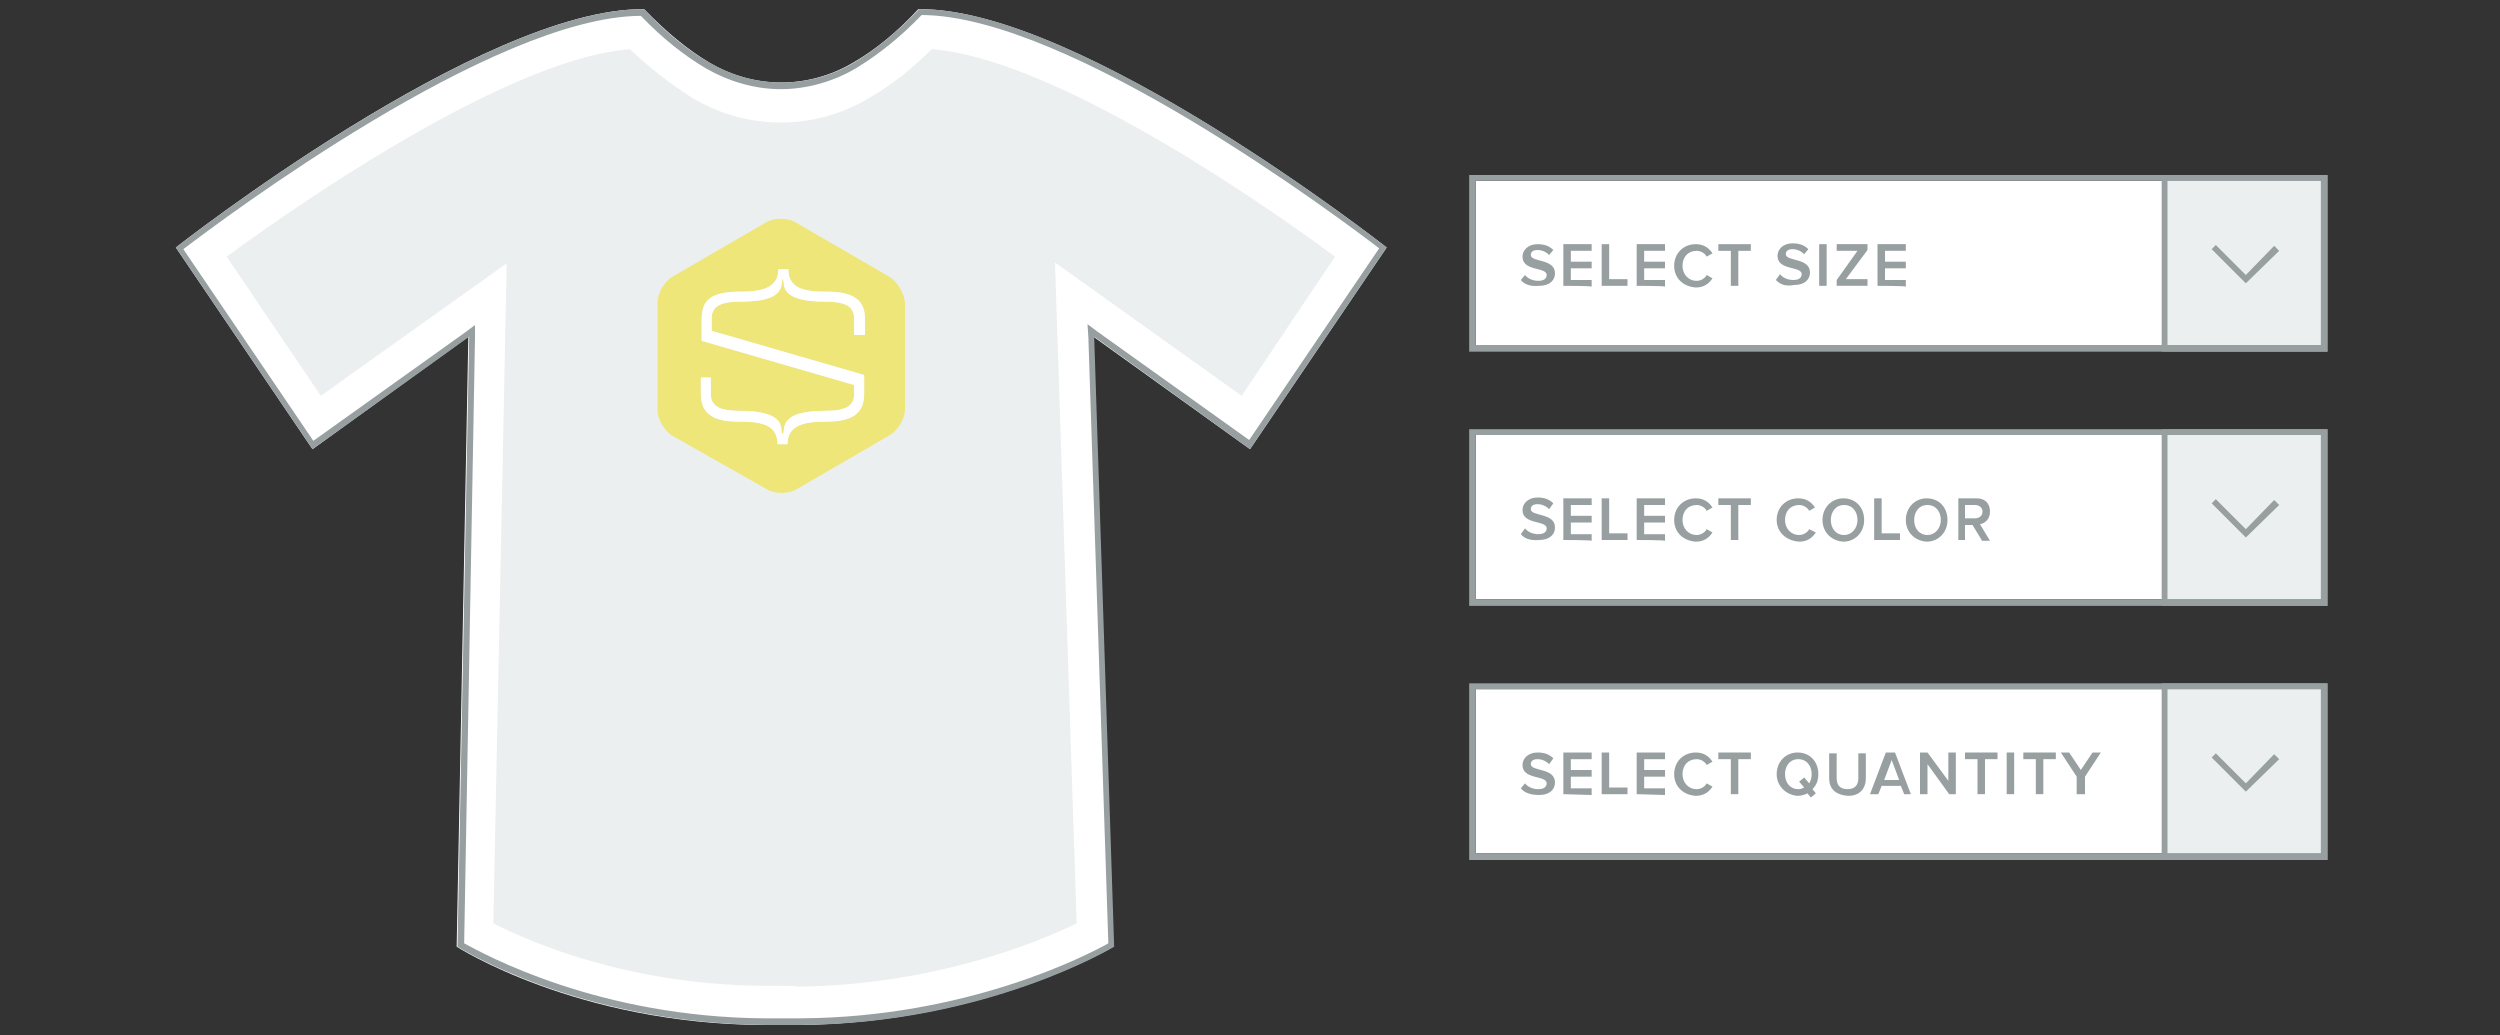 <?xml version="1.0" encoding="utf-8"?>
<!-- Generator: Adobe Illustrator 22.0.1, SVG Export Plug-In . SVG Version: 6.00 Build 0)  -->
<svg version="1.1" id="Layer_1" xmlns="http://www.w3.org/2000/svg" xmlns:xlink="http://www.w3.org/1999/xlink" x="0px" y="0px"
	 width="300px" height="124.2px" viewBox="0 0 300 124.2" style="enable-background:new 0 0 300 124.2;" xml:space="preserve">
<rect x="0" y="0" width="300" height="124.2" fill="#333333" stroke="none"/>
<style type="text/css">
	.st0{fill:#FFFFFF;}
	.st1{fill:#ECEFEF;}
	.st2{fill:#989FA1;}
	.st3{fill:#EEE679;}
</style>
<g id="Layer_1_1_">
	<g>
		<g>
			<rect x="177.1" y="21.7" class="st0" width="101.5" height="19.7"/>
			<rect x="177.1" y="52.2" class="st0" width="101.5" height="19.7"/>
			<rect x="177.1" y="82.7" class="st0" width="101.5" height="19.7"/>
			<rect x="259.8" y="21.4" class="st1" width="19.2" height="20.4"/>
			<path class="st2" d="M279.3,42.2h-19.9V21h19.9V42.2z M260.1,41.4h18.4V21.7h-18.4V41.4z"/>
			<path class="st2" d="M176.3,21v21.2h103V21H176.3z M278.5,41.4H177.1V21.7h101.5V41.4z"/>
			<g>
				<path class="st2" d="M182.5,33.6L183,33c0.3,0.4,0.9,0.7,1.6,0.7c0.7,0,1-0.3,1-0.7c0-1-2.9-0.4-2.9-2.2c0-0.8,0.7-1.5,1.8-1.5
					c0.8,0,1.4,0.2,1.9,0.7l-0.5,0.6c-0.4-0.4-0.9-0.6-1.4-0.6c-0.5,0-0.8,0.2-0.8,0.6c0,0.9,2.9,0.4,2.9,2.2c0,0.8-0.6,1.5-1.9,1.5
					C183.6,34.4,182.9,34.1,182.5,33.6z"/>
				<path class="st2" d="M187.6,34.3v-5h3.4v0.8h-2.5v1.3h2.5v0.8h-2.5v1.4h2.5v0.8C191,34.3,187.6,34.3,187.6,34.3z"/>
				<path class="st2" d="M192.2,34.3v-5h0.9v4.2h2.2v0.8H192.2z"/>
				<path class="st2" d="M196.4,34.3v-5h3.4v0.8h-2.5v1.3h2.5v0.8h-2.5v1.4h2.5v0.8C199.8,34.3,196.4,34.3,196.4,34.3z"/>
				<path class="st2" d="M200.9,31.9c0-1.5,1.1-2.6,2.6-2.6c1,0,1.6,0.5,2,1.1l-0.7,0.4c-0.2-0.4-0.7-0.7-1.2-0.7
					c-1,0-1.7,0.7-1.7,1.8c0,1,0.7,1.8,1.7,1.8c0.5,0,1-0.3,1.2-0.7l0.7,0.4c-0.4,0.6-1,1.1-2,1.1C202,34.4,200.9,33.4,200.9,31.9z"
					/>
				<path class="st2" d="M207.7,34.3v-4.2h-1.5v-0.8h3.9v0.8h-1.5v4.2H207.7z"/>
				<path class="st2" d="M213.1,33.6l0.5-0.7c0.3,0.4,0.9,0.7,1.6,0.7c0.7,0,1-0.3,1-0.7c0-1-2.9-0.4-2.9-2.2c0-0.8,0.7-1.5,1.8-1.5
					c0.8,0,1.4,0.2,1.9,0.7l-0.5,0.6c-0.4-0.4-0.9-0.6-1.4-0.6c-0.5,0-0.8,0.2-0.8,0.6c0,0.9,2.9,0.4,2.9,2.2c0,0.8-0.6,1.5-1.9,1.5
					C214.2,34.4,213.6,34.1,213.1,33.6z"/>
				<path class="st2" d="M218.3,34.3v-5h0.9v5H218.3z"/>
				<path class="st2" d="M220.4,34.3v-0.7l2.5-3.5h-2.5v-0.8h3.7v0.7l-2.6,3.5h2.6v0.8H220.4z"/>
				<path class="st2" d="M225.3,34.3v-5h3.4v0.8h-2.5v1.3h2.5v0.8h-2.5v1.4h2.5v0.8C228.7,34.3,225.3,34.3,225.3,34.3z"/>
			</g>
			<polygon class="st2" points="269.5,34 265.4,29.9 265.9,29.4 269.5,33 272.9,29.5 273.5,30.1 			"/>
			<rect x="259.8" y="51.9" class="st1" width="19.2" height="20.4"/>
			<path class="st2" d="M279.3,72.7h-19.9V51.5h19.9V72.7z M260.1,71.9h18.4V52.2h-18.4V71.9z"/>
			<path class="st2" d="M176.3,51.5v21.2h103V51.5H176.3z M278.5,71.9H177.1V52.2h101.5V71.9z"/>
			<g>
				<path class="st2" d="M182.5,64.1l0.5-0.7c0.3,0.4,0.9,0.7,1.6,0.7c0.7,0,1-0.3,1-0.7c0-1-2.9-0.4-2.9-2.2c0-0.8,0.7-1.5,1.8-1.5
					c0.8,0,1.4,0.2,1.9,0.7l-0.5,0.7c-0.4-0.4-0.9-0.6-1.4-0.6c-0.5,0-0.8,0.2-0.8,0.6c0,0.9,2.9,0.4,2.9,2.2c0,0.8-0.6,1.5-1.9,1.5
					C183.6,64.9,182.9,64.6,182.5,64.1z"/>
				<path class="st2" d="M187.6,64.8v-5h3.4v0.8h-2.5v1.3h2.5v0.8h-2.5v1.4h2.5v0.8C191,64.8,187.6,64.8,187.6,64.8z"/>
				<path class="st2" d="M192.2,64.8v-5h0.9v4.2h2.2v0.8C195.3,64.8,192.2,64.8,192.2,64.8z"/>
				<path class="st2" d="M196.4,64.8v-5h3.4v0.8h-2.5v1.3h2.5v0.8h-2.5v1.4h2.5v0.8C199.8,64.8,196.4,64.8,196.4,64.8z"/>
				<path class="st2" d="M200.9,62.4c0-1.5,1.1-2.6,2.6-2.6c1,0,1.6,0.5,2,1.1l-0.7,0.4c-0.2-0.4-0.7-0.7-1.2-0.7
					c-1,0-1.7,0.7-1.7,1.8c0,1,0.7,1.8,1.7,1.8c0.5,0,1-0.3,1.2-0.7l0.7,0.4c-0.4,0.6-1,1.1-2,1.1C202,64.9,200.9,63.9,200.9,62.4z"
					/>
				<path class="st2" d="M207.7,64.8v-4.2h-1.5v-0.8h3.9v0.8h-1.5v4.2H207.7z"/>
				<path class="st2" d="M213.2,62.4c0-1.5,1.1-2.6,2.6-2.6c1,0,1.6,0.5,2,1.1l-0.7,0.4c-0.2-0.4-0.7-0.7-1.2-0.7
					c-1,0-1.7,0.7-1.7,1.8c0,1,0.7,1.8,1.7,1.8c0.5,0,1-0.3,1.2-0.7l0.8,0.4c-0.4,0.6-1,1.1-2,1.1C214.4,64.9,213.2,63.9,213.2,62.4
					z"/>
				<path class="st2" d="M218.7,62.4c0-1.5,1.1-2.6,2.5-2.6c1.5,0,2.5,1.1,2.5,2.6s-1.1,2.6-2.5,2.6
					C219.7,64.9,218.7,63.8,218.7,62.4z M222.9,62.4c0-1-0.6-1.8-1.6-1.8s-1.6,0.8-1.6,1.8s0.6,1.8,1.6,1.8
					C222.2,64.2,222.9,63.4,222.9,62.4z"/>
				<path class="st2" d="M224.9,64.8v-5h0.9v4.2h2.2v0.8C228,64.8,224.9,64.8,224.9,64.8z"/>
				<path class="st2" d="M228.7,62.4c0-1.5,1.1-2.6,2.5-2.6c1.5,0,2.5,1.1,2.5,2.6s-1.1,2.6-2.5,2.6
					C229.7,64.9,228.7,63.8,228.7,62.4z M232.9,62.4c0-1-0.6-1.8-1.6-1.8s-1.6,0.8-1.6,1.8s0.6,1.8,1.6,1.8
					C232.2,64.2,232.9,63.4,232.9,62.4z"/>
				<path class="st2" d="M237.8,64.8l-1.1-1.8h-0.9v1.8H235v-5h2.2c1,0,1.6,0.6,1.6,1.6c0,0.9-0.6,1.4-1.2,1.5l1.2,2H237.8z
					 M237.9,61.4c0-0.5-0.4-0.8-0.9-0.8h-1.2v1.6h1.2C237.5,62.2,237.9,61.9,237.9,61.4z"/>
			</g>
			<polygon class="st2" points="269.5,64.5 265.4,60.4 265.9,59.9 269.5,63.5 272.9,60 273.5,60.6 			"/>
			<rect x="259.8" y="82.4" class="st1" width="19.2" height="20.4"/>
			<path class="st2" d="M279.3,103.2h-19.9V82h19.9V103.2z M260.1,102.4h18.4V82.7h-18.4V102.4z"/>
			<path class="st2" d="M176.3,82v21.2h103V82H176.3z M278.5,102.4H177.1V82.7h101.5V102.4z"/>
			<g>
				<path class="st2" d="M182.5,94.6L183,94c0.3,0.4,0.9,0.7,1.6,0.7c0.7,0,1-0.3,1-0.7c0-1-2.9-0.4-2.9-2.2c0-0.8,0.7-1.5,1.8-1.5
					c0.8,0,1.4,0.2,1.9,0.7l-0.5,0.7c-0.4-0.4-0.9-0.6-1.4-0.6c-0.5,0-0.8,0.2-0.8,0.6c0,0.9,2.9,0.4,2.9,2.2c0,0.8-0.6,1.5-1.9,1.5
					C183.6,95.4,182.9,95.1,182.5,94.6z"/>
				<path class="st2" d="M187.6,95.3v-5h3.4v0.8h-2.5v1.3h2.5v0.8h-2.5v1.4h2.5v0.8L187.6,95.3L187.6,95.3z"/>
				<path class="st2" d="M192.2,95.3v-5h0.9v4.2h2.2v0.8C195.3,95.3,192.2,95.3,192.2,95.3z"/>
				<path class="st2" d="M196.4,95.3v-5h3.4v0.8h-2.5v1.3h2.5v0.8h-2.5v1.4h2.5v0.8L196.4,95.3L196.4,95.3z"/>
				<path class="st2" d="M200.9,92.9c0-1.5,1.1-2.6,2.6-2.6c1,0,1.6,0.5,2,1.1l-0.7,0.4c-0.2-0.4-0.7-0.7-1.2-0.7
					c-1,0-1.7,0.7-1.7,1.8c0,1,0.7,1.8,1.7,1.8c0.5,0,1-0.3,1.2-0.7l0.7,0.4c-0.4,0.6-1,1.1-2,1.1C202,95.4,200.9,94.4,200.9,92.9z"
					/>
				<path class="st2" d="M207.7,95.3v-4.2h-1.5v-0.8h3.9v0.8h-1.5v4.2H207.7z"/>
				<path class="st2" d="M213.2,92.9c0-1.5,1.1-2.6,2.5-2.6c1.5,0,2.5,1.1,2.5,2.6c0,0.7-0.2,1.3-0.7,1.8l0.4,0.5l-0.6,0.5l-0.4-0.5
					c-0.4,0.2-0.8,0.3-1.2,0.3C214.3,95.4,213.2,94.3,213.2,92.9z M216.5,94.5l-0.6-0.7l0.6-0.5l0.6,0.7c0.2-0.3,0.3-0.7,0.3-1.1
					c0-1-0.6-1.8-1.6-1.8s-1.6,0.8-1.6,1.8c0,1,0.6,1.8,1.6,1.8C216.1,94.7,216.3,94.6,216.5,94.5z"/>
				<path class="st2" d="M219.5,93.4v-3h0.9v3c0,0.8,0.4,1.3,1.3,1.3s1.3-0.5,1.3-1.3v-3h0.9v3c0,1.2-0.7,2.1-2.1,2.1
					C220.2,95.4,219.5,94.6,219.5,93.4z"/>
				<path class="st2" d="M228.5,95.3l-0.4-1h-2.3l-0.4,1h-1l1.9-5h1.1l1.9,5H228.5z M227,91.2l-0.9,2.4h1.8L227,91.2z"/>
				<path class="st2" d="M233.9,95.3l-2.6-3.6v3.6h-0.9v-5h0.9l2.5,3.4v-3.4h0.9v5H233.9z"/>
				<path class="st2" d="M237.3,95.3v-4.2h-1.5v-0.8h3.9v0.8h-1.5v4.2H237.3z"/>
				<path class="st2" d="M240.8,95.3v-5h0.9v5H240.8z"/>
				<path class="st2" d="M244.3,95.3v-4.2h-1.5v-0.8h3.9v0.8h-1.5v4.2H244.3z"/>
				<path class="st2" d="M249.2,95.3v-2.1l-1.9-2.9h1l1.4,2.1l1.4-2.1h1l-1.9,2.9v2.1H249.2z"/>
			</g>
			<polygon class="st2" points="269.5,95 265.4,90.9 265.9,90.4 269.5,94 272.9,90.5 273.5,91.1 			"/>
		</g>
		<g>
			<g>
				<g>
					<g>
						<g>
							<path class="st0" d="M150,53.9l-18.8-13.5l2.4,73.2c0,0-15.3,9.2-37.8,9.4c-1.4,0-2.8,0-4.1,0c-22.5-0.1-36.9-9.4-36.9-9.4
								l1.4-73.2L37.5,53.9L21.1,29.7c0,0,36.7-28.8,56.2-28.6c2.7,2.8,5.3,4.9,7.8,6.4c5.4,3.2,11.9,3.2,17.3,0
								c2.6-1.5,5.2-3.6,7.8-6.4c19.5-0.2,56.2,28.6,56.2,28.6L150,53.9z"/>
							<path class="st2" d="M110.6,1.8c17.8,0.1,50.2,24.4,54.9,28l-15.6,23l-18.2-13l-1.2-0.9l0.1,1.5l2.4,72.8
								c-2.5,1.4-16.9,8.9-37,9c-0.7,0-1.4,0-2.1,0s-1.3,0-2,0c-20.1-0.1-33.8-7.7-36.2-9L57,40.5l0-1.5l-1.2,0.9l-18.2,13l-15.6-23
								c4.6-3.5,37.1-27.9,54.9-28c2.5,2.6,5.1,4.7,7.8,6.3c2.8,1.6,5.9,2.5,9,2.5c3.1,0,6.3-0.9,9-2.5
								C105.5,6.5,108.1,4.4,110.6,1.8 M110.5,1.1c-0.1,0-0.2,0-0.2,0c-2.7,2.8-5.3,4.9-7.8,6.4c-2.7,1.6-5.7,2.4-8.7,2.4
								s-5.9-0.8-8.7-2.4c-2.6-1.5-5.2-3.6-7.8-6.4c-0.1,0-0.2,0-0.2,0c-19.5,0-56,28.6-56,28.6l16.4,24.2l18.8-13.5l-1.4,73.2
								c0,0,14.4,9.2,36.9,9.4c0.7,0,1.3,0,2,0c0.7,0,1.4,0,2.1,0c22.5-0.1,37.8-9.4,37.8-9.4l-2.4-73.2L150,53.9l16.4-24.2
								C166.4,29.7,130,1.1,110.5,1.1L110.5,1.1z"/>
						</g>
					</g>
					<path class="st1" d="M93.8,118.3c-0.7,0-1.3,0-2,0c-16.2-0.1-27.9-5.1-32.6-7.5l1.6-79.2L38.5,47.5L27.2,30.8
						C38.9,22.2,62.1,6.9,75.6,5.9c2.4,2.3,4.9,4.2,7.4,5.8c3.3,2,7,3,10.7,3s7.4-1,10.7-3c2.6-1.5,5.1-3.5,7.4-5.8
						c13.6,1,36.8,16.3,48.4,24.9L149,47.5l-22.4-16l2.6,79.3c-4.9,2.4-17.3,7.4-33.4,7.6C95.2,118.3,94.5,118.3,93.8,118.3z"/>
				</g>
			</g>
			<g>
				<path class="st3" d="M106.7,33.2l-11.2-6.5c-1-0.6-2.6-0.6-3.6,0l-11.2,6.5c-1,0.6-1.8,2-1.8,3.1v12.9c0,1.1,0.8,2.5,1.8,3.1
					L92,58.7c1,0.6,2.6,0.6,3.6,0l11.2-6.5c1-0.6,1.8-2,1.8-3.1V36.3C108.5,35.2,107.7,33.8,106.7,33.2z M103.7,40.2h-1.2v-2
					c0-1.5-1.2-2-3.4-2H99c-5.4,0-4.9-2-5-2.7h-0.1c-0.2,0.7,0.4,2.7-5,2.7h-0.1c-2.2,0-3.4,0.5-3.4,2v1.5l18.3,5.3v0.3l0,0v1.9
					c0,2.2-1.1,3.4-4.6,3.4h-0.2c-2.7,0-4.4,0.6-4.4,2.7h-1.2c0-2.2-1.7-2.7-4.4-2.7h-0.2c-3.5,0-4.6-1.2-4.6-3.4v-1.9h1.2v2
					c0,1.5,1.2,2,3.4,2h0.1c5.4,0,4.9,2,5,2.7H94c0.2-0.7-0.4-2.7,5-2.7h0.1c2.2,0,3.4-0.5,3.4-2v-1.1l-18.3-5.3v-2.6
					c0-2.2,1-3.3,4.6-3.3h0.2c2.7,0,4.4-0.6,4.4-2.7h1.2c0,2.2,1.7,2.7,4.4,2.7h0.2c3.5,0,4.6,1.2,4.6,3.3L103.7,40.2L103.7,40.2z"
					/>
				<path class="st0" d="M102.5,40.2v-2c0-1.5-1.2-2-3.4-2H99c-5.4,0-4.9-2-5-2.7h-0.1c-0.2,0.7,0.4,2.7-5,2.7h-0.1
					c-2.2,0-3.4,0.5-3.4,2v1.5l18.3,5.3v0.3l0,0v1.9c0,2.2-1.1,3.4-4.6,3.4h-0.2c-2.7,0-4.4,0.6-4.4,2.7h-1.2c0-2.2-1.7-2.7-4.4-2.7
					h-0.2c-3.5,0-4.6-1.2-4.6-3.4v-1.9h1.2v2c0,1.5,1.2,2,3.4,2h0.1c5.4,0,4.9,2,5,2.7H94c0.2-0.7-0.4-2.7,5-2.7h0.1
					c2.2,0,3.4-0.5,3.4-2v-1.1l-18.3-5.3v-2.6c0-2.2,1-3.3,4.6-3.3h0.2c2.7,0,4.4-0.6,4.4-2.7h1.2c0,2.2,1.7,2.7,4.4,2.7h0.2
					c3.5,0,4.6,1.2,4.6,3.3v1.9H102.5z"/>
			</g>
		</g>
	</g>
</g>
<g id="Layer_2_1_">
</g>
<g id="Layer_3">
</g>
<g id="Layer_4">
</g>
<g id="Layer_5">
</g>
<g id="Layer_6">
</g>
</svg>
